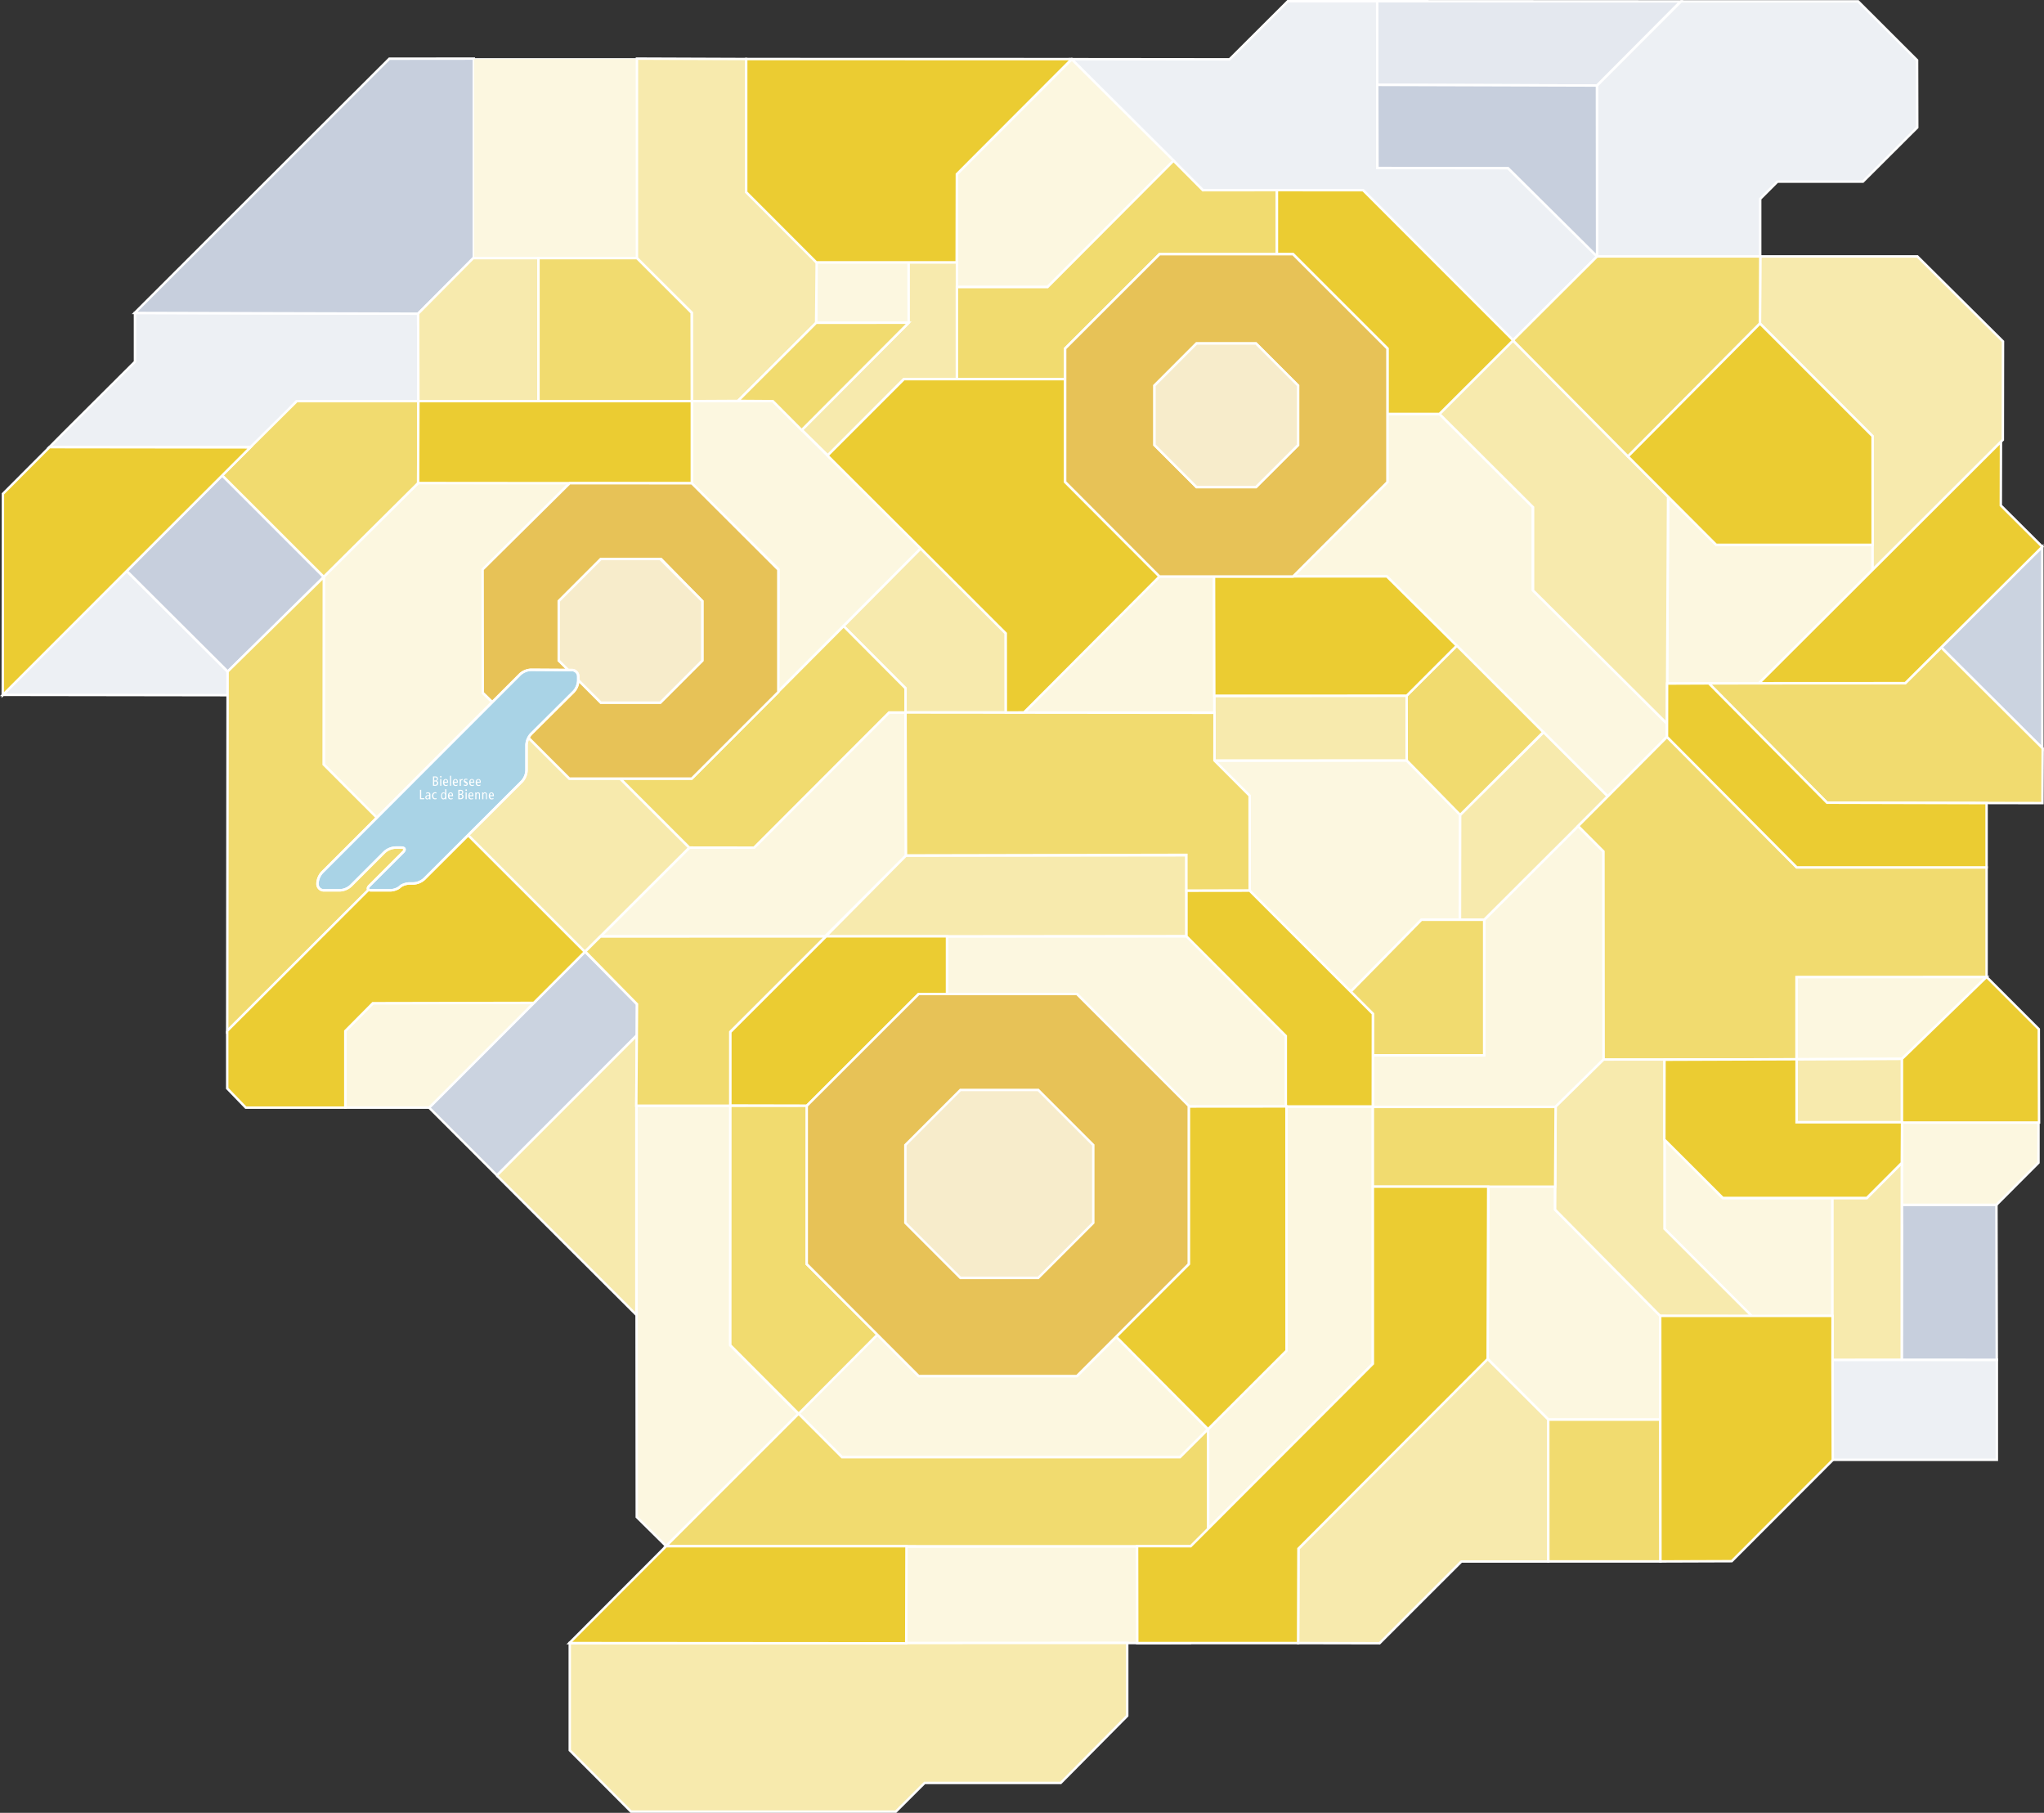 <svg id="zonenplan-svg" xmlns="http://www.w3.org/2000/svg" width="2528.84" height="2242.4" viewBox="0 0 2528.84 2242.4">
  <rect x="0" y="0" width="2528.84" height="2242.4" fill="#333333" stroke="none"/>
  <defs>
    <style>
      .cls-1 {
        fill: #edf0f4;
      }

      .cls-1, .cls-10, .cls-11, .cls-12, .cls-13, .cls-2, .cls-3, .cls-4, .cls-5, .cls-6, .cls-7, .cls-8, .cls-9 {
        stroke: #fff;
        stroke-miterlimit: 10;
      }

      .cls-1, .cls-10, .cls-11, .cls-12, .cls-13, .cls-2, .cls-3, .cls-4, .cls-5, .cls-7, .cls-8, .cls-9 {
        stroke-width: 3px;
      }

      .cls-2 {
        fill: #e4e8ef;
      }

      .cls-3 {
        fill: #cbd3e0;
      }

      .cls-4 {
        fill: #c7cfdd;
      }

      .cls-5, .cls-6 {
        fill: #fcf7e0;
      }

      .cls-7 {
        fill: #f7eaad;
      }

      .cls-8 {
        fill: #f1db6f;
      }

      .cls-9 {
        fill: #ebcc32;
      }

      .cls-10 {
        fill: #e7c257;
      }

      .cls-11 {
        fill: #f7eccb;
      }

      .cls-12 {
        fill: #a9d3e6;
      }

      .cls-13 {
        fill: none;
      }

      .cls-14 {
        fill: #fff;
      }
    </style>
  </defs>
  <title>zones_export</title>
  <g id="Zonen_gelb" data-name="Zonen gelb">
    <g id="blaue_Zonen" data-name="blaue Zonen">
      <polygon id="zone447" class="cls-1" points="2470.51 1805.7 2267.31 1805.7 2267.22 1682 2470.51 1682 2470.51 1805.7"/>
      <polygon id="zone324" class="cls-1" points="156.71 706.3 281.61 830.7 281.61 859.9 3.61 859.5 156.71 706.3"/>
      <polygon id="zone351" class="cls-1" points="517.31 387.9 517.61 496.2 366.91 496.2 313.81 553 61.21 553 79.71 534.4 167.01 447.4 167.01 387.1 207.61 387.2 517.31 388 517.31 387.9"/>
      <polygon id="zone279" class="cls-1" points="1865.81 208 1975.91 317.2 1871.81 421 1686.31 235.2 1488.21 235.3 1325.81 73.2 1521.21 73.4 1593.31 1.5 1703.81 1.5 1704.21 207.8 1865.81 208"/>
      <polygon id="zone281" class="cls-1" points="2177.72 317.2 1975.91 317.2 1975.71 105.9 2079.91 1.7 2298.91 1.7 2371.81 74.5 2372.01 157.7 2304.81 224.7 2199.01 224.7 2177.72 246 2177.72 317.2"/>
    </g>
    <g id="Blaue_Zonen:" data-name="Blaue Zonen:">
      <polygon id="zone282" class="cls-2" points="1703.91 1.5 2079.22 1.7 1975.61 105.8 1703.91 105 1703.91 1.5"/>
    </g>
    <g id="blauen_Zonen" data-name="blauen Zonen">
      <polygon id="zone697" class="cls-3" points="788.01 1280.6 614.91 1454 530.81 1370 723.81 1177.2 788.11 1242.1 788.01 1280.6"/>
      <polygon id="zone323" class="cls-4" points="400.51 713.7 281.81 830.7 156.91 706.3 274.81 587.9 400.51 713.7"/>
      <polygon id="zone352" class="cls-4" points="517.31 388 166.61 387.1 481.71 72.6 586.21 72.5 586.21 319.3 517.31 387.9 517.31 388"/>
      <polygon id="zone446" class="cls-4" points="2470.41 1682 2352.81 1681.9 2353.11 1520.1 2352.91 1490.3 2470.01 1490.3 2470.41 1682"/>
      <polygon id="zone197" class="cls-3" points="2526.81 925.7 2401.72 800.9 2500.72 702 2526.72 676.4 2526.81 925.7"/>
      <polygon id="zone280" class="cls-4" points="1703.91 105 1975.71 105.8 1975.91 317.2 1865.81 208 1704.21 207.8 1703.91 105"/>
    </g>
    <g id="Zonen_15" data-name="Zonen 15">
      <polygon id="zone125" class="cls-5" points="1698.51 1686.9 1494.71 1891 1494.61 1767.8 1591.71 1670 1591.71 1368.7 1698.51 1368.7 1698.51 1686.9"/>
      <polygon id="zone147" class="cls-5" points="1923.91 1496.2 2054.01 1627.6 2054.01 1756 1915.51 1755.9 1840.51 1681 1841.21 1465.7 1923.81 1465.6 1923.91 1496.2"/>
      <polygon id="zone156" class="cls-5" points="1984.01 1310.3 1924.71 1369.2 1698.51 1369.2 1698.51 1305.4 1836.01 1305.4 1836.21 1137.7 1952.51 1021.8 1983.81 1053.2 1984.01 1310.3"/>
      <polygon id="zone140" class="cls-5" points="2131.51 1481.9 2267.11 1481.9 2267.11 1627.7 2167.22 1628 2059.31 1520.1 2059.31 1409.2 2131.51 1481.9"/>
      <polygon id="zone161" class="cls-5" points="2352.91 1490.3 2353.01 1388.5 2522.01 1388.5 2522.01 1438.2 2470.01 1490.3 2352.91 1490.3"/>
      <polygon id="zone114" class="cls-5" points="1492.21 1158.2 1591.41 1257.8 1591.61 1368.6 1470.71 1368.7 1332.31 1229.5 1171.61 1229.5 1171.61 1158.2 1492.21 1158.2"/>
      <polygon id="zone150" class="cls-5" points="1671.11 1226.5 1546.01 1101.7 1546.01 984.2 1502.41 940.9 1740.21 940.6 1806.51 1007 1806.31 1137.7 1758.61 1137.7 1671.11 1226.5"/>
      <polygon id="zone196" class="cls-5" points="2062.41 911.5 1989.21 985.1 1715.81 713 1599.71 713 1716.51 596.2 1716.51 512 1780.91 512 1896.41 627.2 1896.41 730 2062.22 895 2062.41 911.5"/>
      <polygon id="zone253" class="cls-5" points="1124.21 358.9 1124.31 399.1 1009.81 399.2 1009.91 324.5 1124.21 324.4 1124.21 358.9"/>
      <polygon id="zone345" class="cls-5" points="1184.01 215.4 1326.01 73.4 1452.11 198.8 1296.01 355.1 1183.91 355.1 1184.01 215.4"/>
      <polygon id="zone353" class="cls-6" points="788.01 319.3 585.91 319.3 585.91 72.5 788.01 72.5 788.01 319.3"/>
      <polygon id="zone626" class="cls-5" points="1472.91 1912.6 1472.31 2032.3 1121.31 2032.7 1121.31 1913 1472.91 1912.6"/>
      <polygon id="zone164" class="cls-5" points="2457.81 1208.5 2353.11 1309.8 2222.72 1310.2 2222.72 1208.5 2457.81 1208.5 2457.81 1208.5"/>
      <polygon id="zone218" class="cls-5" points="1267.11 881.3 1434.61 713 1502.01 713 1502.51 881.3 1267.11 881.3"/>
      <polygon id="zone696" class="cls-5" points="660.41 1240.6 531.01 1370.1 427.41 1370.1 427.21 1275.2 427.21 1275.2 461.31 1240.9 660.41 1240.6"/>
      <polygon id="zone192" class="cls-5" points="2063.72 614.4 2123.22 673.9 2316.81 674 2316.81 704.9 2176.31 845.1 2062.51 845.5 2063.72 614.4"/>
      <polygon id="zone116" class="cls-5" points="1494.61 1767.8 1459.81 1802.5 1041.81 1802.5 988.01 1748.6 1085.51 1650.6 1136.61 1702.1 1332.31 1702.1 1380.91 1653.4 1494.61 1767.8"/>
      <polygon id="zone699" class="cls-5" points="824.11 1912.4 787.81 1876.5 787.31 1367.7 903.61 1367.7 903.51 1663.9 987.81 1748.8 824.11 1912.4"/>
      <polygon id="zone310" class="cls-5" points="1020.81 1158.2 743.11 1158.2 852.91 1048.5 932.91 1048.5 1099.91 881.3 1120.31 881.3 1120.81 1058.4 1020.81 1158.2"/>
      <polygon id="zone331" class="cls-5" points="1139.31 678.4 962.51 855.6 963.21 704.2 855.91 597.8 855.91 496.2 956.11 496 1139.31 678.4"/>
      <polygon id="zone315" class="cls-5" points="475.31 1021.4 400.61 945.7 400.51 713.6 517.41 597.4 704.81 597.4 597.51 704.4 597.31 857.1 618.91 878 475.31 1021.4"/>
    </g>
    <g id="Zonen">
      <polygon id="zone131" class="cls-7" points="1606.01 2032.4 1606.41 1915.6 1840.51 1681 1915.51 1755.9 1915.61 1931.5 1808.01 1931.5 1706.81 2032.6 1606.01 2032.4"/>
      <polygon id="zone145" class="cls-7" points="2352.81 1681.9 2267.11 1682 2267.11 1481.9 2309.72 1481.9 2352.91 1438.4 2352.81 1681.9"/>
      <polygon id="zone141" class="cls-7" points="2167.22 1627.8 2053.91 1627.6 1924.01 1496.3 1924.61 1368.9 1984.01 1310.5 2059.31 1310.5 2059.31 1519.9 2167.22 1627.8"/>
      <polygon id="zone153" class="cls-7" points="1740.41 860.5 1740.41 940.6 1502.51 940.7 1502.51 860.9 1740.41 860.5"/>
      <polygon id="zone124" class="cls-7" points="1467.81 1058 1467.81 1157.9 1021.71 1158.3 1120.81 1058.4 1467.81 1058"/>
      <polygon id="zone195" class="cls-7" points="2062.31 895 1896.71 730.3 1896.71 627.4 1780.91 512 1871.81 421 2063.72 614.4 2062.31 895"/>
      <polygon id="zone251" class="cls-7" points="1024.21 563.3 992.11 531.8 1124.21 399.2 1124.21 324.5 1183.91 324.5 1183.91 469.3 1118.21 469 1024.21 563.3"/>
      <polygon id="zone343" class="cls-7" points="923.11 73 923.51 237.7 1010.41 324.6 1009.71 399.5 913.01 495.9 855.91 496.2 855.91 386.8 788.01 319.3 788.01 72.5 923.11 73"/>
      <polygon id="zone155" class="cls-7" points="1806.31 1137.7 1806.51 1008 1909.71 905.8 1989.11 985.1 1836.21 1137.7 1806.31 1137.7"/>
      <polygon id="zone628" class="cls-7" points="1394.61 2032.2 1394.61 2122.4 1312.31 2205.4 1143.91 2205.4 1108.31 2240.9 780.71 2240.9 704.91 2165 704.91 2032.4 1394.61 2032.2"/>
      <polygon id="zone191" class="cls-7" points="2316.81 704.9 2316.72 539.5 2177.41 400.2 2177.81 317.2 2372.22 317.2 2478.11 422.3 2477.91 544.1 2316.81 704.9"/>
      <polygon id="zone163" class="cls-7" points="2353.11 1309.8 2353.11 1388.2 2222.72 1388.2 2222.72 1310.4 2353.11 1309.8"/>
      <polygon id="zone698" class="cls-7" points="787.31 1626.4 615.21 1454.6 615.21 1453.5 788.01 1280.6 787.31 1367.7 787.31 1626.4"/>
      <polygon id="zone312" class="cls-7" points="852.71 1048.5 723.51 1177.4 578.81 1032.8 650.01 908.7 704.41 963.1 767.31 963.1 852.71 1048.5"/>
      <polygon id="zone229" class="cls-7" points="1139.21 678.4 1244.31 783.4 1244.31 881.3 1120.31 881.3 1120.31 851.4 1043.61 774.6 1139.21 678.4"/>
      <polygon id="zone341" class="cls-7" points="666.21 496.2 517.61 496.2 517.31 387.9 585.41 319.3 666.21 319.3 666.21 496.2"/>
    </g>
    <g id="Zonen-2" data-name="Zonen">
      <polygon id="zone126" class="cls-8" points="1494.61 1912.6 1140.81 1912.6 824.11 1912.4 988.01 1748.6 1041.81 1802.5 1459.81 1802.5 1494.61 1767.8 1494.61 1912.6"/>
      <polygon id="zone143" class="cls-8" points="2054.41 1931.4 1915.61 1931.4 1915.51 1756 2054.01 1756 2054.41 1931.4"/>
      <polygon id="zone146" class="cls-8" points="1924.61 1369.2 1924.01 1467.8 1841.11 1467.8 1841.21 1467.8 1698.51 1467.8 1698.51 1369.2 1924.61 1369.2"/>
      <polygon id="zone152" class="cls-8" points="1909.31 905.6 1806.51 1008 1740.41 940.6 1740.31 860.5 1802.41 798.7 1909.31 905.6"/>
      <polygon id="zone177" class="cls-8" points="1021.71 1158.3 903.61 1276.3 903.61 1367.7 788.11 1367.7 787.21 1367.7 788.11 1242.1 724.11 1177 742.81 1158.4 1021.71 1158.3"/>
      <polygon id="zone154" class="cls-8" points="1836.21 1305.4 1698.51 1305.4 1698.51 1254 1671.11 1226.6 1758.61 1137.7 1836.21 1137.7 1836.21 1305.4"/>
      <polygon id="zone314" class="cls-8" points="281.61 830.7 400.61 713.7 400.41 945.6 475.41 1020.6 510.91 1046.2 281.11 1275.3 281.61 830.7"/>
      <polygon id="zone322" class="cls-8" points="400.51 713.5 274.81 587.9 367.21 496.2 517.61 496.2 517.31 597.5 400.51 713.5"/>
      <polygon id="zone193" class="cls-8" points="2014.11 564.6 1871.81 421 1975.91 317.2 2177.81 317.2 2177.41 400.2 2014.11 564.6"/>
      <polygon id="zone228" class="cls-8" points="1502.61 881.7 1502.51 940.7 1546.01 984.2 1546.11 1101.6 1467.81 1101.8 1467.81 1057.4 1120.91 1058.1 1120.31 881.3 1502.61 881.7"/>
      <polygon id="zone215" class="cls-8" points="1183.91 355.1 1296.01 355.1 1451.91 198.8 1488.21 235.3 1579.81 235.2 1579.81 314.3 1434.61 314.3 1317.81 431 1317.81 469 1183.91 469.3 1183.91 355.1"/>
      <polygon id="zone342" class="cls-8" points="855.91 496.2 666.21 496.2 666.21 319.3 788.01 319.3 855.71 386.9 855.91 496.2"/>
      <polygon id="zone180" class="cls-8" points="2260.41 992.9 2114.31 845.3 2357.22 845 2401.72 800.9 2527.22 925.7 2526.91 993.4 2260.41 992.9"/>
      <polygon id="zone112" class="cls-8" points="903.61 1367.7 998.41 1367.6 998.11 1563.6 1085.61 1650.8 988.11 1748.7 903.51 1663.9 903.61 1367.7"/>
      <polygon id="zone311" class="cls-8" points="932.91 1048.5 852.81 1048.4 767.41 963.1 855.81 963.1 1043.71 774.5 1120.31 851.4 1120.31 881.3 1099.91 881.3 932.91 1048.5"/>
      <polygon id="zone157" class="cls-8" points="2062.41 911.5 2222.91 1072.9 2457.81 1072.9 2457.81 1208.4 2222.61 1208.5 2222.61 1310.4 1984.01 1310.5 1983.81 1053.2 1952.51 1021.8 2062.41 911.5"/>
      <polygon id="zone252" class="cls-8" points="991.81 532 956.21 496.2 913.01 495.9 1009.71 399.3 1124.21 399.2 991.81 532"/>
    </g>
    <g id="Zonen-3" data-name="Zonen">
      <polygon id="zone130" class="cls-9" points="1606.41 1915.6 1606.01 2032.4 1407.01 2032.4 1406.81 1912.5 1473.11 1912.6 1698.51 1686.9 1698.51 1467.8 1841.21 1467.8 1840.51 1681 1606.41 1915.6"/>
      <polygon id="zone627" class="cls-9" points="1121.51 1912.6 1121.21 2032.7 704.41 2032.4 824.01 1912.6 1121.51 1912.6"/>
      <polygon id="zone142" class="cls-9" points="2142.51 1931.1 2054.31 1931.4 2054.01 1627.7 2267.22 1627.7 2267.11 1682 2267.51 1805.9 2142.51 1931.1"/>
      <polygon id="zone113" class="cls-9" points="998.41 1367.6 903.61 1367.4 903.61 1276.6 1022.11 1158.2 1171.61 1158.2 1171.61 1229.5 1136.61 1229.5 998.41 1367.6"/>
      <polygon id="zone151" class="cls-9" points="1590.81 1368.6 1590.81 1281.4 1467.91 1158.2 1467.91 1101.8 1546.11 1101.7 1698.51 1254 1698.41 1368.6 1590.81 1368.6"/>
      <polyline id="zone313" class="cls-9" points="281.11 1275.3 281.11 1346.3 304.11 1370.1 427.21 1370.1 427.21 1275.3 461.31 1240.9 660.41 1240.5 723.51 1177.4 579.51 1033.5 523.11 1033.6 280.81 1275.4"/>
      <polygon id="zone217" class="cls-9" points="1715.81 713 1802.21 798.7 1740.41 860.5 1502.31 860.6 1502.01 713 1715.81 713"/>
      <polygon id="zone250" class="cls-9" points="1434.61 713 1266.91 881.2 1244.41 881.3 1244.31 783.4 1023.81 563.5 1118.31 469 1317.81 469 1317.71 596.1 1434.61 713"/>
      <polygon id="zone194" class="cls-9" points="2176.31 845.1 2475.61 546.4 2475.41 625.2 2526.72 676.3 2357.22 845 2176.31 845.1"/>
      <polygon id="zone190" class="cls-9" points="2316.72 539.5 2316.81 673.9 2123.22 673.9 2014.11 564.6 2177.41 400.2 2316.72 539.5"/>
      <polygon id="zone216" class="cls-9" points="1780.91 512 1716.51 512 1716.51 431.1 1599.71 314.3 1579.81 314.3 1579.81 235.2 1686.41 235.3 1872.11 421 1780.91 512"/>
      <polygon id="zone344" class="cls-9" points="1325.81 73.1 1325.81 73.2 1183.81 215.4 1183.61 324.5 1009.91 324.5 923.21 237.7 923.21 73 1325.81 73.1"/>
      <polygon id="zone115" class="cls-9" points="1494.61 1767.8 1380.91 1653.4 1470.71 1563.6 1470.71 1368.7 1591.61 1368.6 1591.71 1670.7 1494.61 1767.8"/>
      <polygon id="zone325" class="cls-9" points="3.41 859.7 3.61 610.8 61.21 553.1 309.61 553.4 3.41 859.7"/>
      <polygon id="zone162" class="cls-9" points="2457.81 1208.4 2522.41 1273 2522.72 1388.5 2353.11 1388.5 2353.11 1309.8 2457.81 1208.4"/>
      <polygon id="zone321" class="cls-9" points="855.91 496.2 855.91 597.8 517.31 597.5 517.61 496.2 855.91 496.2"/>
      <polygon id="zone181" class="cls-9" points="2260.41 992.9 2457.81 993.4 2457.81 1072.9 2222.91 1072.9 2062.41 911.5 2062.51 845.5 2114.22 845.3 2260.41 992.9"/>
      <polygon id="zone144" class="cls-9" points="2309.61 1481.8 2309.61 1481.8 2131.51 1481.8 2059.11 1409.5 2059.31 1310.8 2222.72 1310.2 2222.72 1388.2 2353.22 1388.2 2352.91 1438.4 2309.61 1481.8"/>
    </g>
    <g id="Ringzonen_aussen" data-name="Ringzonen aussen">
      <polygon id="zone301" class="cls-10" points="743.31 869.1 816.91 869.1 868.91 817.1 868.91 743.5 818.01 691.5 743.31 691.5 691.31 743.5 691.31 817.1 705.81 830.9 639.01 897.7 597.31 856.9 597.11 704.4 704.81 597.7 855.91 597.8 962.91 704.6 962.91 856 855.81 963.1 704.41 963.1 643.51 902.2 710.01 835.7 743.31 869.1"/>
      <path id="zone201" class="cls-10" d="M1716.6,433.1V598.3L1599.8,715.1H1434.6l-116.7-117v-165l116.8-116.7h165.1Zm-236.2-6.2-52,52v73.6l52,52H1554l52-52V478.9l-52-52Z" transform="translate(-0.09 -2)"/>
      <polygon id="zone101" class="cls-10" points="1136.61 1702.1 998.11 1563.6 998.11 1367.9 1136.61 1229.5 1332.31 1229.5 1470.71 1367.9 1470.71 1563.6 1332.31 1702.1 1136.61 1702.1"/>
    </g>
    <g id="Zentrumszonen">
      <polygon id="zone300" class="cls-11" points="743.31 869.1 691.31 817.1 691.31 743.5 743.31 691.5 816.91 691.5 868.91 743.5 868.91 817.1 816.91 869.1 743.31 869.1"/>
      <polygon id="zone200" class="cls-11" points="1480.31 602.5 1428.31 550.5 1428.31 476.9 1480.31 424.8 1553.91 424.8 1606.01 476.9 1606.01 550.5 1553.91 602.5 1480.31 602.5"/>
      <polygon id="zone100" class="cls-11" points="1188.21 1580.7 1120.11 1512.6 1120.11 1416.3 1188.21 1348.2 1284.51 1348.2 1352.61 1416.3 1352.61 1512.6 1284.51 1580.7 1188.21 1580.7"/>
    </g>
  </g>
  <g id="Bielersee">
    <g id="Bielersee-2">
      <path id="lakebiel" class="cls-12" d="M524.9,1089.3a21.6,21.6,0,0,1-13.4,5.5h-4.7c-4.3,0-9.7,1.9-12,4.2s-7.7,4.3-12,4.3H459.3c-4.3,0-5.3-2.5-2.3-5.5l41.9-41.9c3-3,2-5.5-2.3-5.5h-7.3a21.8,21.8,0,0,0-13.4,5.5L434,1097.8a21.8,21.8,0,0,1-13.4,5.5H400.7a7.8,7.8,0,0,1-7.8-7.8h0v-.9a22.1,22.1,0,0,1,5.6-13.4L643.6,836a21.6,21.6,0,0,1,13.4-5.5l50.7.3a7.9,7.9,0,0,1,7.8,7.9v5.4a21.7,21.7,0,0,1-5.6,13.4L657,910.1a21.6,21.6,0,0,0-5.5,13.4V955a21.6,21.6,0,0,1-5.5,13.4Z" transform="translate(-0.09 -2)"/>
      <path class="cls-13" d="M524.9,1089.3a21.6,21.6,0,0,1-13.4,5.5h-4.7c-4.3,0-9.7,1.9-12,4.2s-7.7,4.3-12,4.3H459.3c-4.3,0-5.3-2.5-2.3-5.5l41.9-41.9c3-3,2-5.5-2.3-5.5h-7.3a21.8,21.8,0,0,0-13.4,5.5L434,1097.8a21.8,21.8,0,0,1-13.4,5.5H400.7a7.8,7.8,0,0,1-7.8-7.8h0v-.9a22.1,22.1,0,0,1,5.6-13.4L643.6,836a21.6,21.6,0,0,1,13.4-5.5l50.7.3a7.9,7.9,0,0,1,7.8,7.9v5.4a21.7,21.7,0,0,1-5.6,13.4L657,910.1a21.6,21.6,0,0,0-5.5,13.4V955a21.6,21.6,0,0,1-5.5,13.4Z" transform="translate(-0.09 -2)"/>
    </g>
    <g>
      <path class="cls-14" d="M538.6,974h-2.8V962.4h2.9c2.2,0,3.2,1.2,3.2,2.9a2.6,2.6,0,0,1-1.9,2.6h0a2.6,2.6,0,0,1,2.2,2.9C542.2,972.4,541.1,974,538.6,974Zm-.2-10.4h-1.1v3.8h.9c1.6,0,2.4-.7,2.4-2s-.7-1.8-2.3-1.8Zm.3,5h-1.4v4.2h1.2a2,2,0,0,0,2.2-2.1,1.9,1.9,0,0,0-2.1-2.1Z" transform="translate(-0.09 -2)"/>
      <path class="cls-14" d="M545.4,963.8a.8.8,0,0,1-.8-.8.9.9,0,1,1,1.7,0,.8.8,0,0,1-.79.81Zm-.7,10.2v-8.5h1.4V974Z" transform="translate(-0.09 -2)"/>
      <path class="cls-14" d="M549.8,970.2c0,2,.8,2.9,2.3,2.9a3.6,3.6,0,0,0,1.9-.7v1.3a5.7,5.7,0,0,1-2.4.5c-2.2,0-3.4-1.7-3.4-4.3s1.2-4.3,3.3-4.3,3,1.5,3,4v.7Zm1.7-3.7c-.9,0-1.7.7-1.7,2.6h3.4C553.2,967.4,552.6,966.5,551.5,966.5Z" transform="translate(-0.09 -2)"/>
      <path class="cls-14" d="M556.8,974V961.6h1.4V974Z" transform="translate(-0.09 -2)"/>
      <path class="cls-14" d="M561.9,970.2c0,2,.8,2.9,2.3,2.9a3.6,3.6,0,0,0,1.9-.7v1.3a5.7,5.7,0,0,1-2.4.5c-2.2,0-3.4-1.7-3.4-4.3s1.2-4.3,3.3-4.3,3,1.5,3,4v.7Zm1.7-3.7c-.9,0-1.7.7-1.7,2.6h3.4C565.2,967.4,564.7,966.5,563.6,966.5Z" transform="translate(-0.09 -2)"/>
      <path class="cls-14" d="M572.1,966.8c-1.1,0-1.8.9-1.8,2.8v4.5h-1.5v-6.6a10.29,10.29,0,0,0-.1-1.8h1.4V967h0a2.3,2.3,0,0,1,2.4-1.4V967Z" transform="translate(-0.09 -2)"/>
      <path class="cls-14" d="M576.2,974.1a5.1,5.1,0,0,1-2.3-.5v-1.3a3.9,3.9,0,0,0,2,.6c1.1,0,1.6-.5,1.6-1.2s-3.7-1.2-3.7-3.9a2.5,2.5,0,0,1,2.49-2.51h.21a5.1,5.1,0,0,1,1.8.3v1.2a4.1,4.1,0,0,0-1.7-.4c-.9,0-1.4.5-1.4,1.2s3.6,1.2,3.6,3.8a2.5,2.5,0,0,1-2.29,2.69Z" transform="translate(-0.09 -2)"/>
      <path class="cls-14" d="M582.2,970.2c0,2,.8,2.9,2.3,2.9a3.6,3.6,0,0,0,1.9-.7v1.3a5.7,5.7,0,0,1-2.4.5c-2.2,0-3.4-1.7-3.4-4.3s1.2-4.3,3.3-4.3,3,1.5,3,4v.7Zm1.7-3.7c-.9,0-1.7.7-1.7,2.6h3.4c0-1.7-.5-2.6-1.7-2.6Z" transform="translate(-0.09 -2)"/>
      <path class="cls-14" d="M590.2,970.2c0,2,.8,2.9,2.3,2.9a3.6,3.6,0,0,0,1.9-.7v1.3a5.7,5.7,0,0,1-2.4.5c-2.2,0-3.4-1.7-3.4-4.3s1.2-4.3,3.3-4.3,3,1.5,3,4v.7Zm1.7-3.7c-.9,0-1.7.7-1.7,2.6h3.4c0-1.7-.5-2.6-1.6-2.6Z" transform="translate(-0.09 -2)"/>
      <path class="cls-14" d="M519.7,990.6V979h1.5v10.3H525v1.3Z" transform="translate(-0.09 -2)"/>
      <path class="cls-14" d="M531.1,990.6v-1.1h0a2.6,2.6,0,0,1-2.4,1.3,2.3,2.3,0,0,1-2.4-2.2c0-.07,0-.14,0-.2,0-1.6,1.1-2.9,4-2.9h.8v-.4a2.1,2.1,0,0,0-.3-1.4,1.7,1.7,0,0,0-1.4-.5,3,3,0,0,0-2.2.9v-1.3a4.5,4.5,0,0,1,2.4-.7,3.2,3.2,0,0,1,2.3.8,2.6,2.6,0,0,1,.7,2.1v4.4a12.71,12.71,0,0,0,.1,1.3Zm-.1-4.1h-1c-1.6,0-2.4.8-2.4,1.8a1.3,1.3,0,0,0,1.4,1.5,2,2,0,0,0,2-2s0-.07,0-.1Z" transform="translate(-0.09 -2)"/>
      <path class="cls-14" d="M538.3,990.7c-2.5,0-3.7-1.9-3.7-4.3s1.4-4.4,3.8-4.4a4.1,4.1,0,0,1,1.7.3v1.3a3.1,3.1,0,0,0-1.6-.4c-1.4,0-2.3.9-2.3,3.2s.9,3.1,2.3,3.1a3.7,3.7,0,0,0,1.7-.4v1.3A5,5,0,0,1,538.3,990.7Z" transform="translate(-0.09 -2)"/>
      <path class="cls-14" d="M550.9,990.6v-1.2h0a2.4,2.4,0,0,1-2.2,1.4c-1.7,0-2.9-1.4-2.9-4.3s1.2-4.3,2.9-4.3a2.3,2.3,0,0,1,2.2,1.2h0v-5.1h1.4v10.9a11,11,0,0,0,.1,1.6Zm-2-7.4c-1.3,0-1.9,1.1-1.9,3.2s.6,3.2,1.9,3.2,1.9-1.1,1.9-3.2-.5-3.3-1.8-3.3Z" transform="translate(-0.09 -2)"/>
      <path class="cls-14" d="M555.9,986.8c0,2,.8,2.9,2.3,2.9a3.6,3.6,0,0,0,1.9-.7v1.3a5.7,5.7,0,0,1-2.4.5c-2.2,0-3.4-1.7-3.4-4.3s1.2-4.3,3.3-4.3,3,1.5,3,4v.7Zm1.7-3.7c-.9,0-1.7.7-1.7,2.6h3.4c0-1.7-.6-2.6-1.7-2.6Z" transform="translate(-0.09 -2)"/>
      <path class="cls-14" d="M569.9,990.6h-2.8V979H570c2.2,0,3.2,1.2,3.2,2.9a2.6,2.6,0,0,1-1.9,2.6h0a2.6,2.6,0,0,1,2.2,2.9C573.5,989,572.4,990.6,569.9,990.6Zm-.2-10.4h-1.1V984h.9c1.6,0,2.4-.7,2.4-2s-.7-1.8-2.2-1.8Zm.3,5h-1.4v4.2h1.2a2,2,0,0,0,2.2-2.1,1.9,1.9,0,0,0-1.69-2.09H570Z" transform="translate(-0.09 -2)"/>
      <path class="cls-14" d="M576.8,980.4a.8.8,0,0,1-.8-.8h0a.9.9,0,1,1,1.7,0,.8.8,0,0,1-.79.81Zm-.7,10.2v-8.5h1.4v8.5Z" transform="translate(-0.09 -2)"/>
      <path class="cls-14" d="M581.1,986.8c0,2,.8,2.9,2.3,2.9a3.6,3.6,0,0,0,1.9-.7v1.3a5.7,5.7,0,0,1-2.4.5c-2.2,0-3.4-1.7-3.4-4.3s1.2-4.3,3.3-4.3,3,1.5,3,4v.7Zm1.7-3.7c-.9,0-1.7.7-1.7,2.6h3.4c0-1.7-.5-2.6-1.6-2.6Z" transform="translate(-0.09 -2)"/>
      <path class="cls-14" d="M592.7,990.6v-5.5c0-1.3-.5-1.9-1.4-1.9s-1.8.8-1.8,2.3v5.1h-1.4V984a10.87,10.87,0,0,0-.1-1.8h1.3v1.3h0a2.2,2.2,0,0,1,2.1-1.4c1.5,0,2.5.8,2.5,2.7v5.9Z" transform="translate(-0.09 -2)"/>
      <path class="cls-14" d="M601.3,990.6v-5.5c0-1.3-.5-1.9-1.4-1.9s-1.8.8-1.8,2.3v5.1h-1.4V984a10.87,10.87,0,0,0-.1-1.8h1.3v1.3h0a2.2,2.2,0,0,1,2.1-1.4c1.5,0,2.5.8,2.5,2.7v5.9Z" transform="translate(-0.09 -2)"/>
      <path class="cls-14" d="M606.4,986.8c0,2,.8,2.9,2.3,2.9a3.6,3.6,0,0,0,1.9-.7v1.3a5.7,5.7,0,0,1-2.4.5c-2.2,0-3.4-1.7-3.4-4.3s1.2-4.3,3.3-4.3,3,1.5,3,4v.7Zm1.7-3.7c-.9,0-1.7.7-1.7,2.6h3.4c-.1-1.7-.6-2.6-1.7-2.6Z" transform="translate(-0.09 -2)"/>
    </g>
  </g>
</svg>
